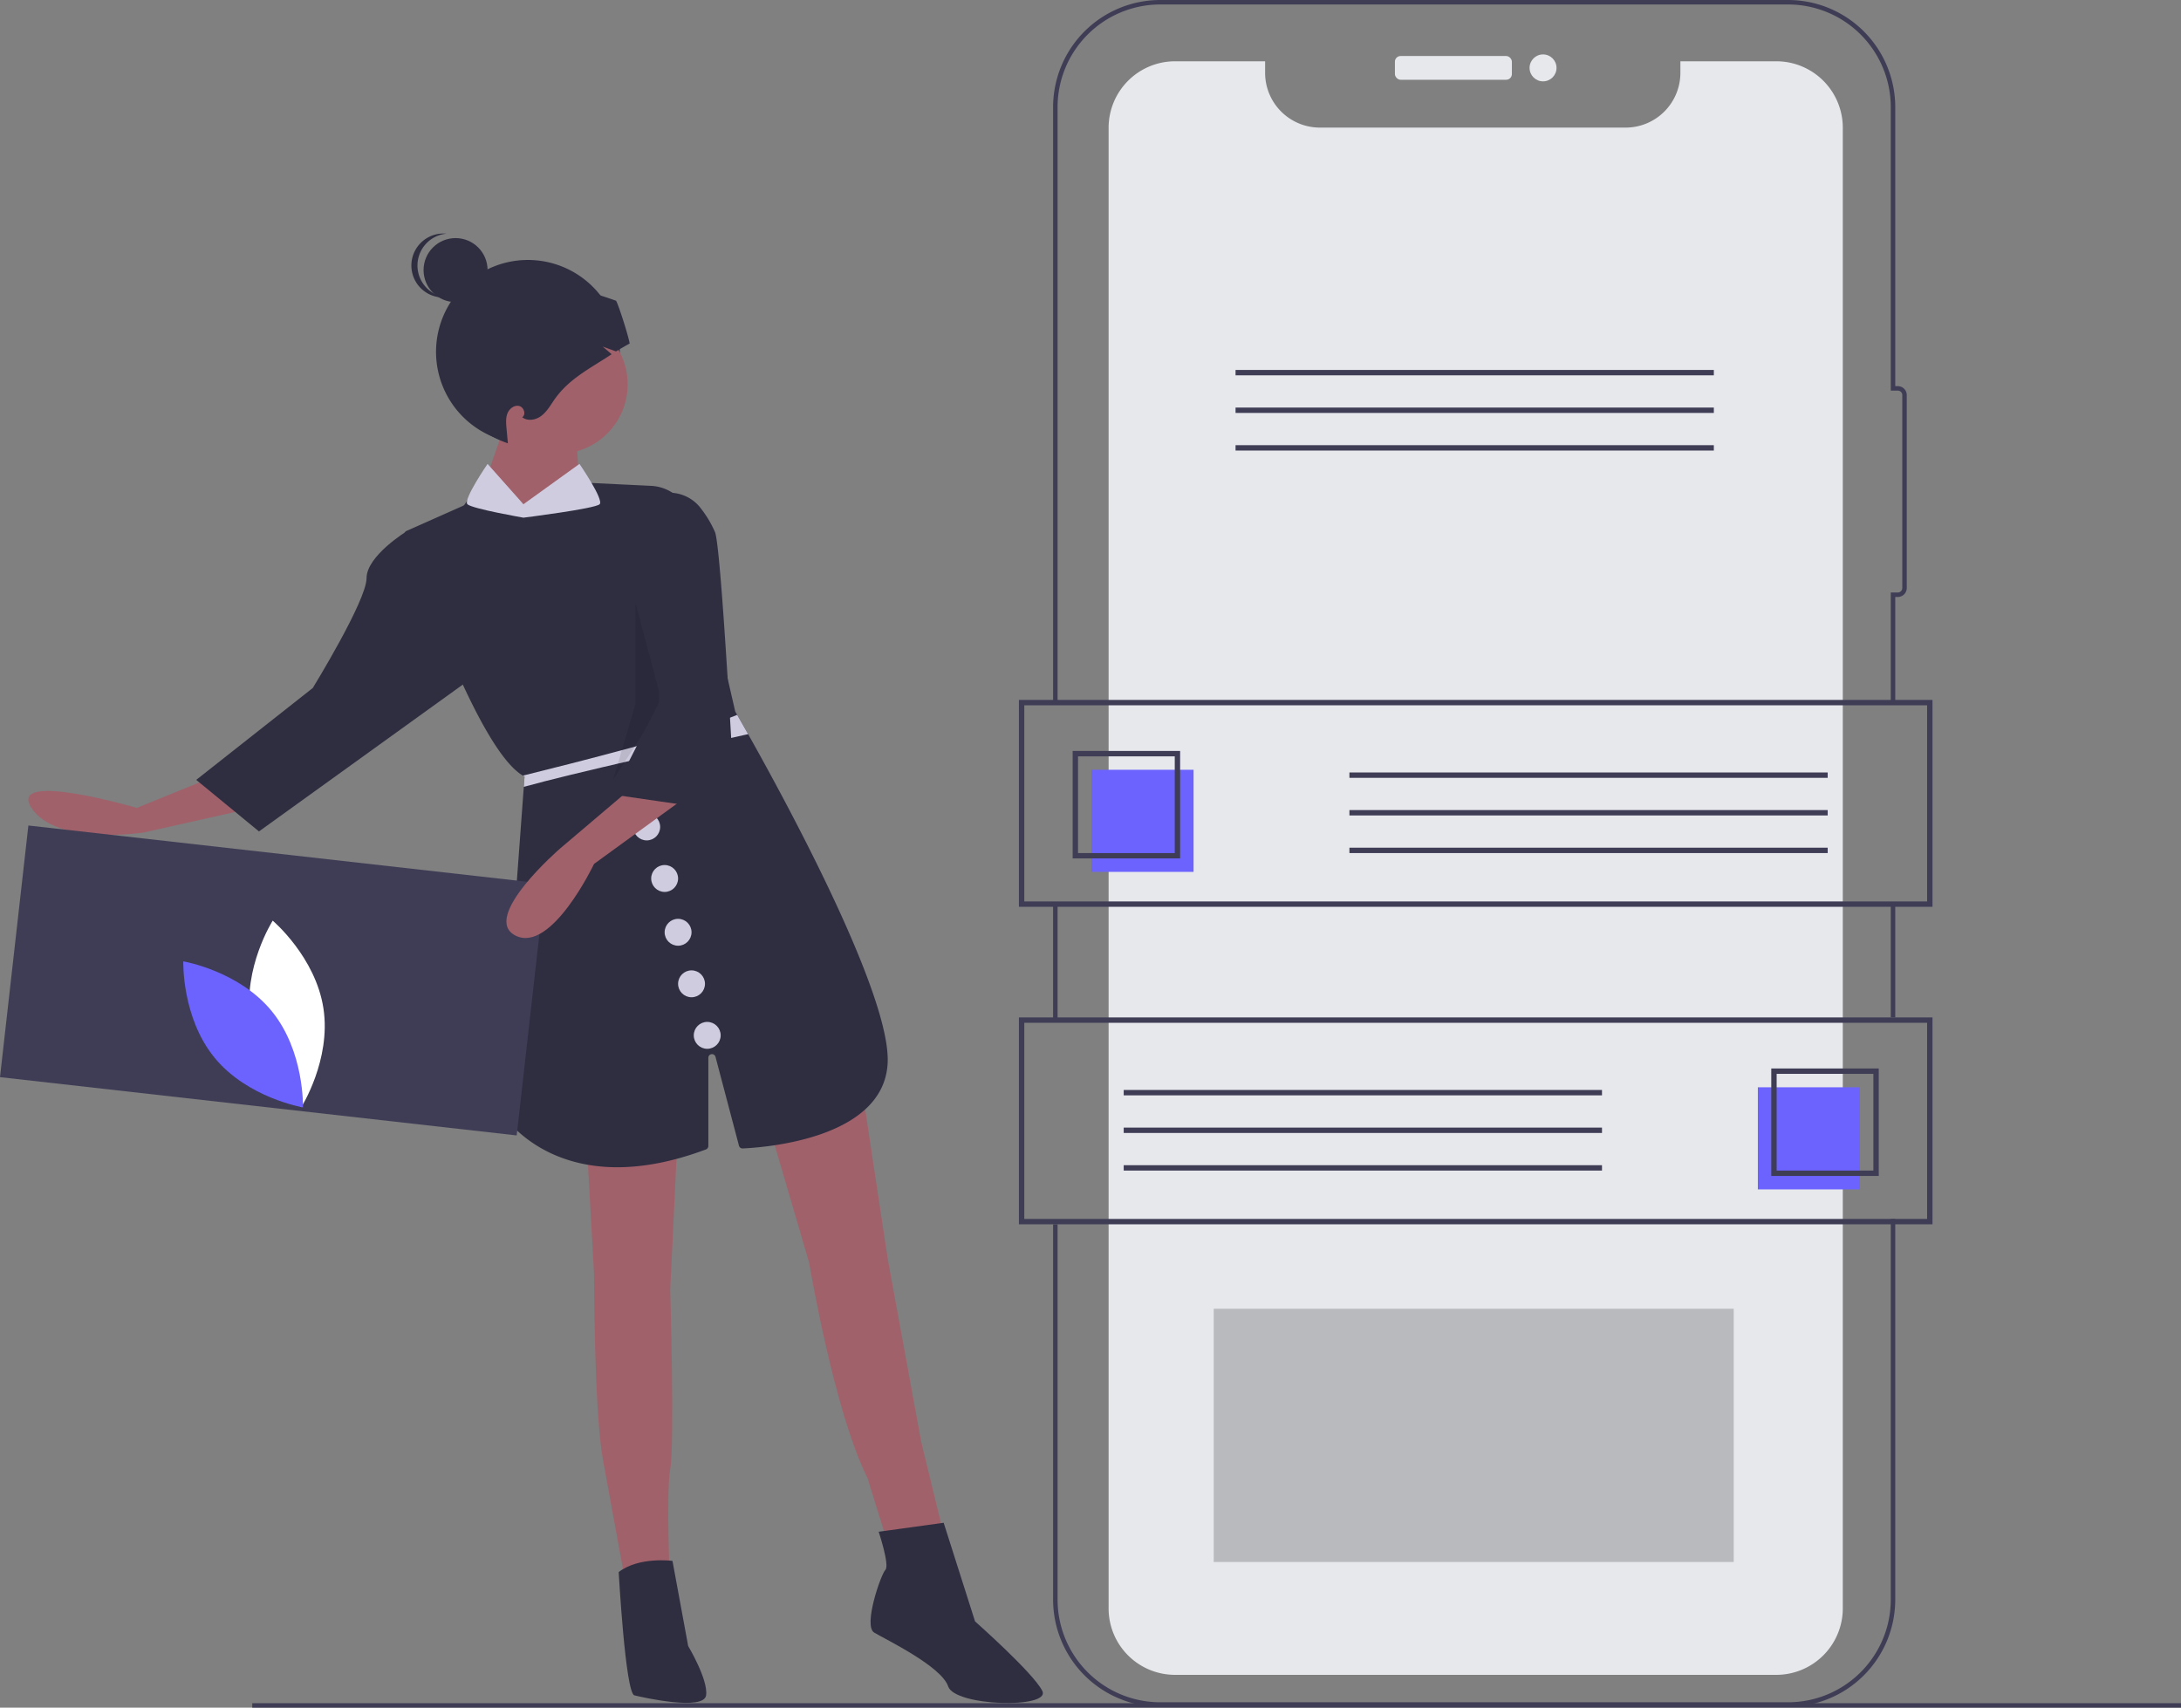 <svg xmlns="http://www.w3.org/2000/svg" id="e94cff1c-070e-4352-8eee-f869d5733252" width="973.122" height="762" data-name="Layer 1" viewBox="0 0 973.122 762"><rect x="0" y="0" width="973.122" height="762" fill="#808080" stroke="none"/><title>share_online</title><path fill="#2f2e41" d="M389.988,226a40.978,40.978,0,0,1-46.449,40.633,3.321,3.321,0,0,1-.572-.086,36.971,36.971,0,0,1-4.402-.895c-.96-.237-1.899-.529-2.827-.852a41.001,41.001,0,1,1,49.027-58.835,39.666,39.666,0,0,1,2.999,6.689,40.107,40.107,0,0,1,1.834,7.725,36.998,36.998,0,0,1,.367,4.262C389.977,225.094,389.988,225.536,389.988,226Z" transform="translate(-113.439 -69)"/><path fill="#a0616a" d="M206.488,416.5l-32,13s-58-17-47,0,50,11,50,11l49-11Z" transform="translate(-113.439 -69)"/><path fill="#a0616a" d="M375.488,583.5l3,54s0,61,4,83,11,60,11,60l19-2s-2-43,0-54,0-80,0-80l3-63Z" transform="translate(-113.439 -69)"/><path fill="#a0616a" d="M457.488,574.5l17,58s11,66,26,96l9,29,25-4-10-41-15-82-11-73Z" transform="translate(-113.439 -69)"/><path fill="#2f2e41" d="M413.488,765.5s-15-2-24,5c0,0,3,54,7,55s31,7,32,0-8-22-8-22Z" transform="translate(-113.439 -69)"/><path fill="#2f2e41" d="M505.488,752.5s5,15,3,17-10,25-5,28,30,15,33,24,46,10,42,2-30-31-30-31l-14-44Z" transform="translate(-113.439 -69)"/><circle cx="249.049" cy="171.5" r="31" fill="#a0616a"/><path fill="#a0616a" d="M339.988,255l-15,43,51,8s-9-41-3-51S339.988,255,339.988,255Z" transform="translate(-113.439 -69)"/><path fill="#2f2e41" d="M509.488,543.5c-1.83,33.858-55.577,37.57-64.692,37.957a1.621,1.621,0,0,1-1.638-1.207l-10.478-39.665a1.623,1.623,0,0,0-3.192.414v39.374a1.639,1.639,0,0,1-1.061,1.529c-63.038,23.594-88.712-12.391-91.65-16.938a1.606,1.606,0,0,1-.25-.992L347.148,420.11l.34-4.61c-.24-.12-.48-.25-.73-.4-20.405-11.832-48.857-95.361-52.808-107.205a1.619,1.619,0,0,1,.882-1.993l25.232-11.214a1.623,1.623,0,0,0,.684-.572l9.43-13.905a1.619,1.619,0,0,1,2.594-.12c3.388,4.129,11.449,11.473,13.957,13.73a1.614,1.614,0,0,0,1.701.289l23.471-9.702a1.623,1.623,0,0,1,.698-.121l31.341,1.511a19.226,19.226,0,0,1,17.811,14.894l19.681,85.57a1.566,1.566,0,0,0,.172.441c.136.236.39.673.752,1.296.95,1.64,2.64,4.6,4.88,8.59C463.948,426.25,511.138,513.03,509.488,543.5Z" transform="translate(-113.439 -69)"/><path fill="#2f2e41" d="M302.988,311l-8-5s-18,11-18,21-24,49-24,49l-52,41,28,23,93-67Z" transform="translate(-113.439 -69)"/><rect width="860.573" height="2" x="112.549" y="760" fill="#3f3d56"/><circle cx="203.269" cy="120.52" r="14.28" fill="#2f2e41"/><path fill="#2f2e41" d="M299.708,187.48a14.278,14.278,0,0,1,12.92-14.211c-.448-.042-.901-.069-1.36-.069a14.28,14.28,0,0,0,0,28.56c.459,0,.912-.026,1.36-.069A14.278,14.278,0,0,1,299.708,187.48Z" transform="translate(-113.439 -69)"/><path fill="#2f2e41" d="M382.36,223.65l5.928,2.156c1.837-1.153,5.934-3.432,6.092-3.523-.373-2.79-4.807-16.879-6.061-19.093-8.1-2.847-16.336-5.434-24.831-6.575-9.738-1.322-19.951-.667-28.875,3.468-8.913,4.123-16.347,12.065-18.392,21.668-1.005,4.7-.825,9.908-3.649,13.794a11.153,11.153,0,0,1-1.977,2.079,47.559,47.559,0,0,0,15.251,21.431,47.041,47.041,0,0,0,13.523,7.524l.678.237c0-.045-.011-.102-.011-.147-.034-.328-.056-.655-.09-.983-.169-1.887-.35-3.751-.52-5.637-.192-2.214-.384-4.519.429-6.586.825-2.067,2.982-3.785,5.151-3.321,2.18.463,3.287,3.796,1.446,5.039,2.327,1.841,5.863,1.277,8.269-.441,2.418-1.728,3.999-4.338,5.649-6.801,6.568-9.834,16.118-14.33,25.969-20.877Z" transform="translate(-113.439 -69)"/><path fill="#cfcce0" d="M347.148,420.11l.34-4.61c-.24-.12-.48-.25-.73-.4,20.59-5.08,76.34-19.14,95.6-27.1.95,1.64,2.64,4.6,4.88,8.59C422.988,401.95,367.938,414.28,347.148,420.11Z" transform="translate(-113.439 -69)"/><rect width="232" height="113" x="119.041" y="450.003" fill="#3f3d56" transform="translate(-55.182 -92.154) rotate(6.436)"/><path fill="#fff" d="M225.228,523.929C228.746,546.918,247.859,563.066,247.859,563.066s13.408-21.125,9.889-44.114-22.631-39.137-22.631-39.137S221.709,500.939,225.228,523.929Z" transform="translate(-113.439 -69)"/><path fill="#6c63ff" d="M234.637,520.135c14.741,17.988,13.969,42.997,13.969,42.997s-24.673-4.156-39.415-22.144-13.969-42.997-13.969-42.997S219.895,502.146,234.637,520.135Z" transform="translate(-113.439 -69)"/><polygon points="283.549 269 295.549 314 273.549 348 283.549 314 283.549 269" opacity=".1"/><path fill="#cfcce0" d="M330.988,276s-11,16-9,18,25,6,25,6v-6Z" transform="translate(-113.439 -69)"/><path fill="#cfcce0" d="M371.988,276s11,16,9,18-34,6-34,6v-6Z" transform="translate(-113.439 -69)"/><circle cx="315.549" cy="462" r="6" fill="#cfcce0"/><circle cx="308.549" cy="439" r="6" fill="#cfcce0"/><circle cx="302.549" cy="416" r="6" fill="#cfcce0"/><circle cx="296.549" cy="392" r="6" fill="#cfcce0"/><circle cx="288.549" cy="369" r="6" fill="#cfcce0"/><path fill="#a0616a" d="M396.488,419.5l-33,28s-36,31-20,39,35-32,35-32l44-32Z" transform="translate(-113.439 -69)"/><path fill="#2f2e41" d="M407.488,289.5h0a17.529,17.529,0,0,1,18.726,6.437A48.669,48.669,0,0,1,432.488,306.5c3,8,9,125,9,125l-55-8,21-41Z" transform="translate(-113.439 -69)"/><path fill="none" stroke="#3f3d56" stroke-miterlimit="10" stroke-width="2" d="M584.313,382.331" transform="translate(-113.439 -69)"/><path fill="none" stroke="#3f3d56" stroke-miterlimit="10" stroke-width="2" d="M584.313,472.472" transform="translate(-113.439 -69)"/><rect width="2" height="51.59" x="469.874" y="403.473" fill="#3f3d56"/><path fill="#3f3d56" d="M911.279,830.592H631.088a47.835,47.835,0,0,1-47.774-47.788V615.314h2V782.804a45.833,45.833,0,0,0,45.774,45.788H911.279a45.839,45.839,0,0,0,45.788-45.788V612.917h2V782.804A47.842,47.842,0,0,1,911.279,830.592Z" transform="translate(-113.439 -69)"/><rect width="2" height="50.385" x="843.628" y="403.614" fill="#3f3d56"/><path fill="none" stroke="#3f3d56" stroke-miterlimit="10" stroke-width="2" d="M958.067,472.614" transform="translate(-113.439 -69)"/><path fill="none" stroke="#3f3d56" stroke-miterlimit="10" stroke-width="2" d="M958.067,382.472" transform="translate(-113.439 -69)"/><path fill="#3f3d56" d="M959.067,382.473h-2V333.385h3.136a2.003,2.003,0,0,0,2.001-2.001V245.304a2.003,2.003,0,0,0-2.001-2.001h-3.136V116.775A45.833,45.833,0,0,0,911.279,71H631.088a45.827,45.827,0,0,0-45.774,45.775V382.331h-2V116.775A47.829,47.829,0,0,1,631.088,69H911.279a47.835,47.835,0,0,1,47.788,47.775V241.303h1.136a4.006,4.006,0,0,1,4.001,4.001v86.08a4.006,4.006,0,0,1-4.001,4.001h-1.136Z" transform="translate(-113.439 -69)"/><rect width="52.192" height="10.598" x="622.383" y="24.993" fill="#e6e8ec" rx="2.542"/><circle cx="688.478" cy="30.292" r="6.011" fill="#e6e8ec"/><path fill="#e6e8ec" d="M935.662,126.027V786.682a29.685,29.685,0,0,1-29.685,29.672H637.765a29.633,29.633,0,0,1-29.685-29.672V126.027a29.684,29.684,0,0,1,29.685-29.685h40.143v5.151A24.443,24.443,0,0,0,702.351,125.936H838.757a24.443,24.443,0,0,0,24.442-24.443V96.343h42.778A29.675,29.675,0,0,1,935.662,126.027Z" transform="translate(-113.439 -69)"/><rect width="232" height="113" x="541.549" y="584" opacity=".2"/><path fill="#3f3d56" d="M975.684,473.635H568.059v-92.315H975.684Zm-405.227-2.398h402.829V383.718h-402.829Z" transform="translate(-113.439 -69)"/><rect width="45.558" height="45.558" x="486.99" y="343.491" fill="#6c63ff"/><path fill="#3f3d56" d="M639.993,452.055H592.037V404.099h47.956Zm-45.558-2.398h43.16V406.497H594.435Z" transform="translate(-113.439 -69)"/><rect width="213.403" height="2.398" x="602.084" y="344.69" fill="#3f3d56"/><rect width="213.403" height="2.398" x="602.084" y="361.474" fill="#3f3d56"/><rect width="213.403" height="2.398" x="602.084" y="378.259" fill="#3f3d56"/><path fill="#3f3d56" d="M975.684,615.314H568.059v-92.315H975.684Zm-405.227-2.398h402.829v-87.519h-402.829Z" transform="translate(-113.439 -69)"/><rect width="45.558" height="45.558" x="897.755" y="554.171" fill="#6c63ff" transform="translate(1727.63 1084.899) rotate(-180)"/><path fill="#3f3d56" d="M951.706,593.734H903.75V545.778h47.956Zm-45.558-2.398h43.16V548.176H906.148Z" transform="translate(-113.439 -69)"/><rect width="213.403" height="2.398" x="501.377" y="486.37" fill="#3f3d56"/><rect width="213.403" height="2.398" x="501.377" y="503.154" fill="#3f3d56"/><rect width="213.403" height="2.398" x="501.377" y="519.939" fill="#3f3d56"/><rect width="213.403" height="2.398" x="551.281" y="165.08" fill="#3f3d56"/><rect width="213.403" height="2.398" x="551.281" y="181.864" fill="#3f3d56"/><rect width="213.403" height="2.398" x="551.281" y="198.649" fill="#3f3d56"/></svg>